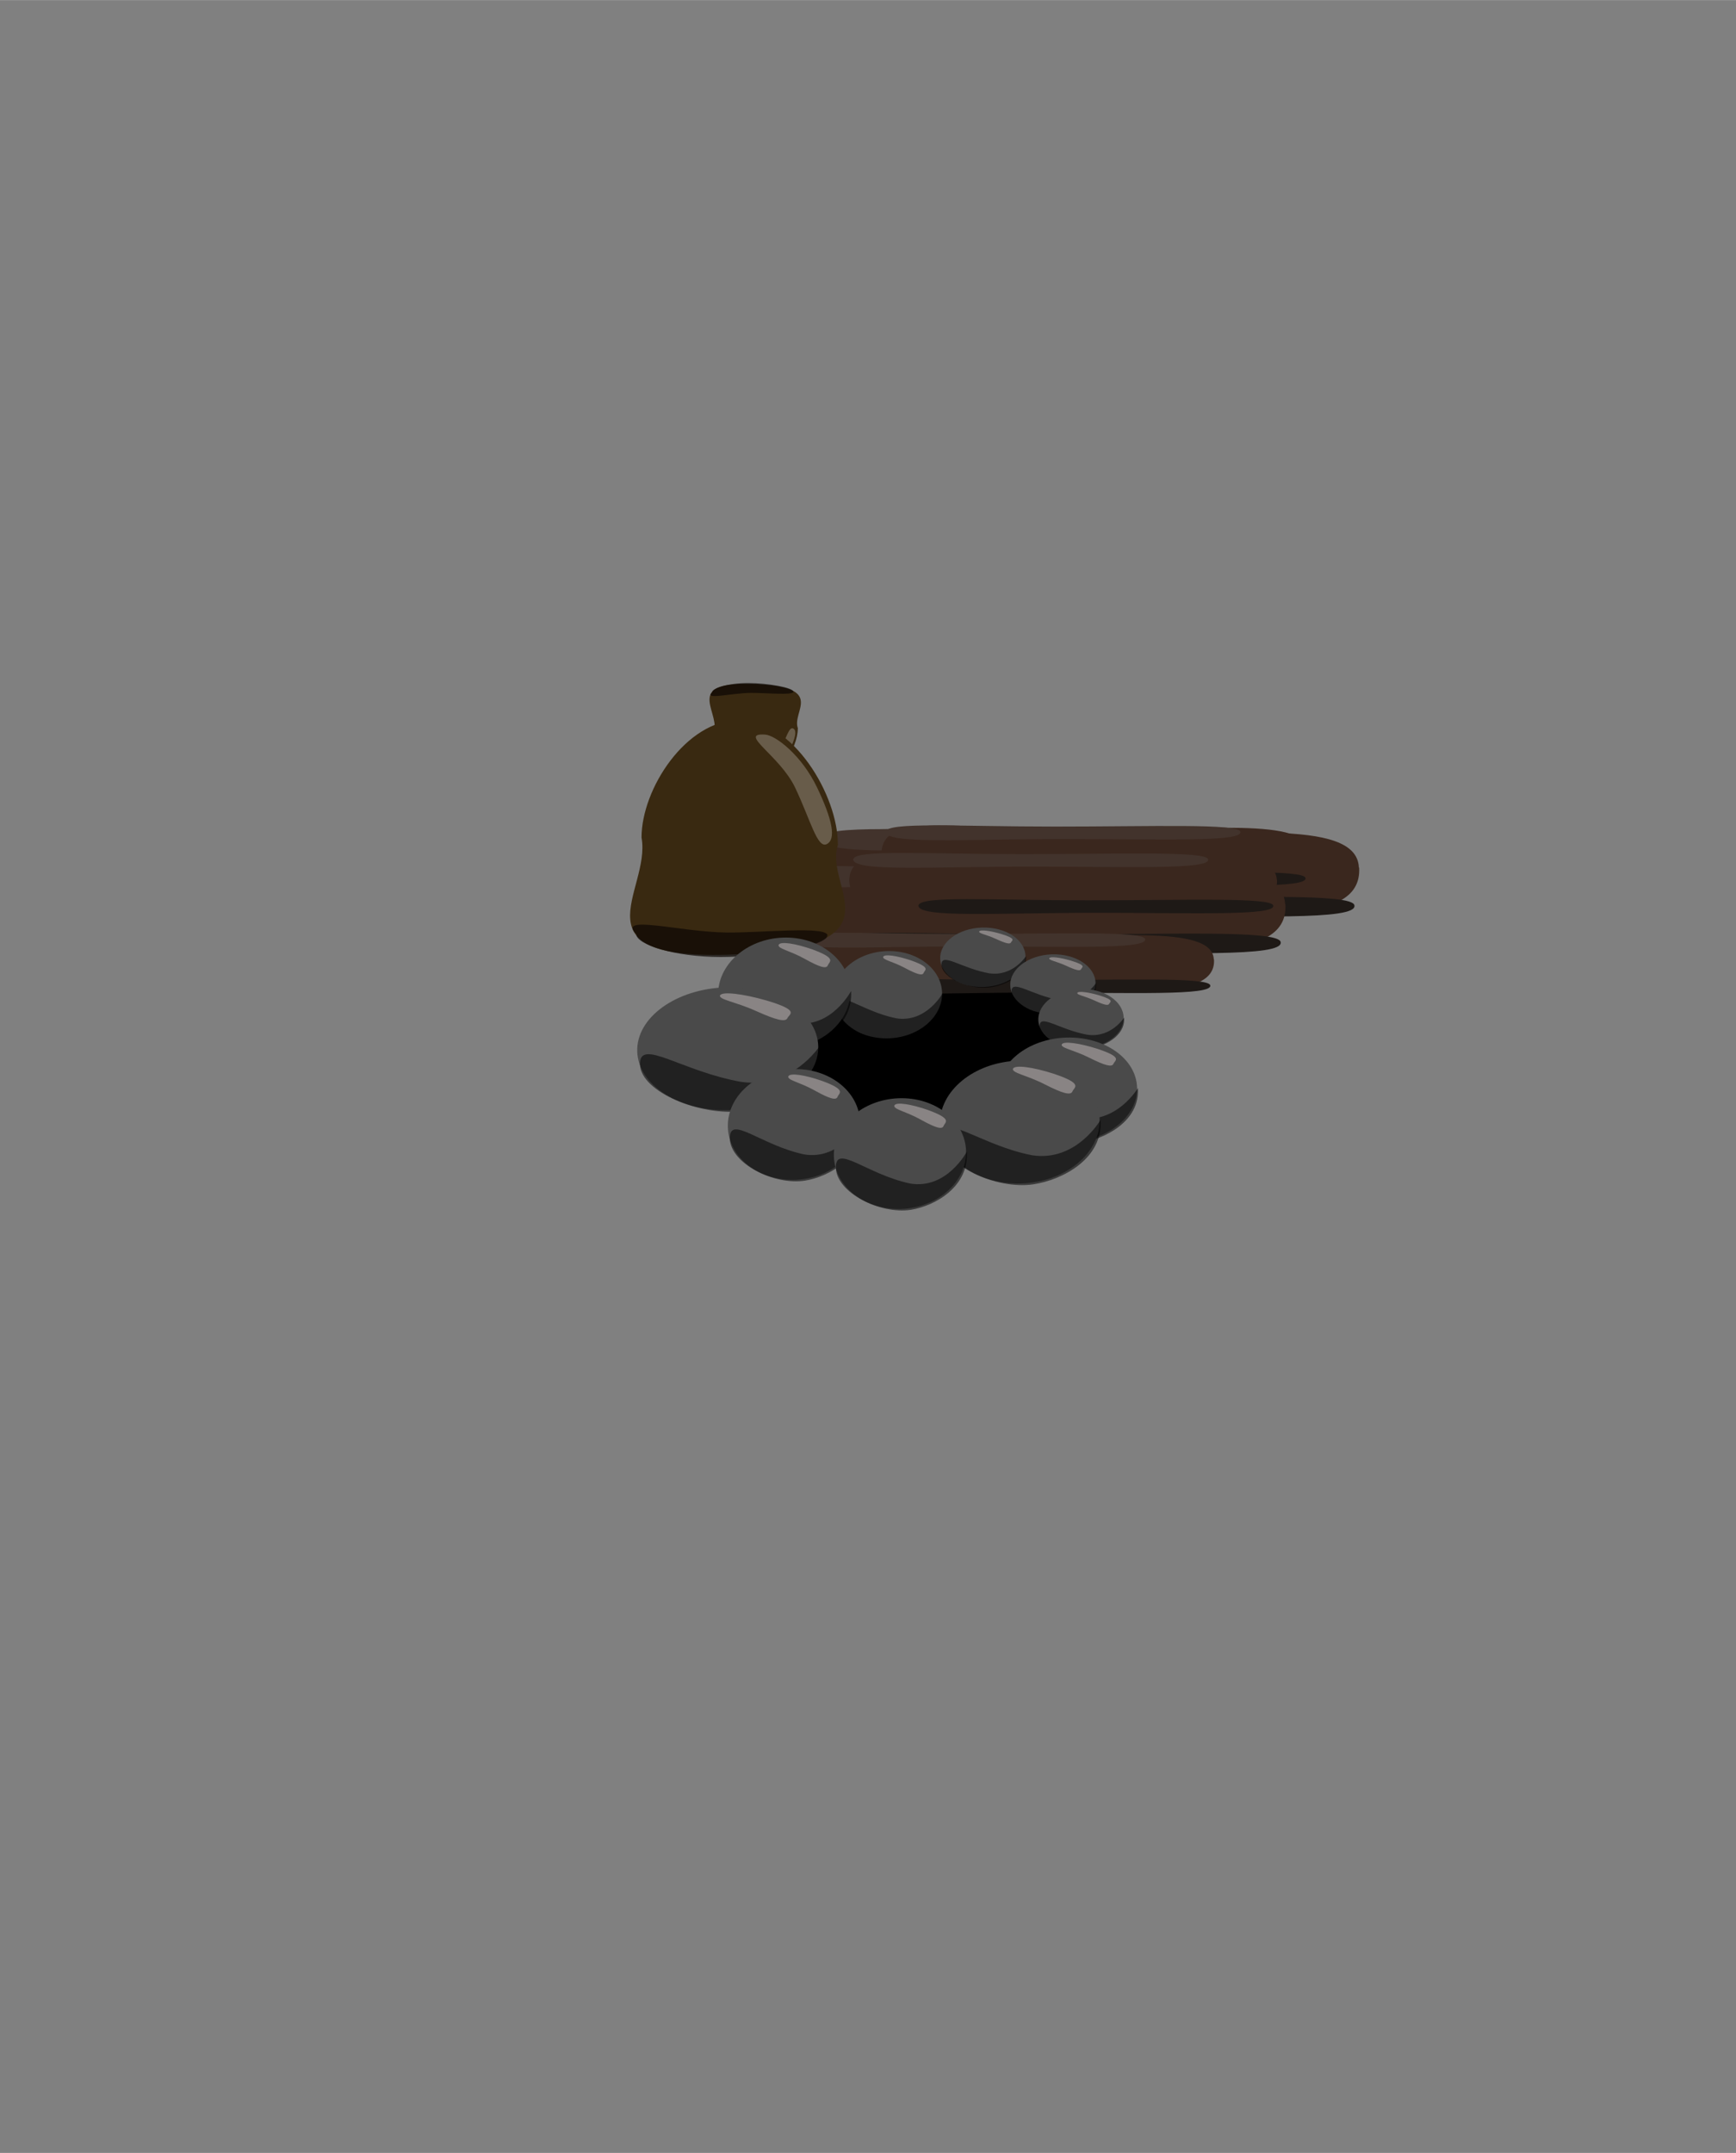 <?xml version="1.0" encoding="UTF-8" standalone="no"?>
<!-- Created with Inkscape (http://www.inkscape.org/) -->

<svg
   width="25"
   height="31"
   viewBox="0 0 6.615 8.202"
   version="1.1"
   id="svg5"
   inkscape:version="1.1.1 (3bf5ae0d25, 2021-09-20)"
   sodipodi:docname="marker-campsite.svg"
   xmlns:inkscape="http://www.inkscape.org/namespaces/inkscape"
   xmlns:sodipodi="http://sodipodi.sourceforge.net/DTD/sodipodi-0.dtd"
   xmlns:xlink="http://www.w3.org/1999/xlink"
   xmlns="http://www.w3.org/2000/svg"
   xmlns:svg="http://www.w3.org/2000/svg">
  <rect x="0" y="0" width="6.615" height="8.202" fill="#808080" stroke="none"/>
  <sodipodi:namedview
     id="namedview7"
     pagecolor="#505050"
     bordercolor="#ffffff"
     borderopacity="1"
     inkscape:pageshadow="0"
     inkscape:pageopacity="0"
     inkscape:pagecheckerboard="1"
     inkscape:document-units="mm"
     showgrid="false"
     fit-margin-top="0"
     fit-margin-left="0"
     fit-margin-right="0"
     fit-margin-bottom="0"
     inkscape:zoom="22.627418"
     inkscape:cx="4.5740967"
     inkscape:cy="6.9163878"
     inkscape:window-width="1920"
     inkscape:window-height="1017"
     inkscape:window-x="1272"
     inkscape:window-y="-8"
     inkscape:window-maximized="1"
     inkscape:current-layer="layer1"
     units="px"
     inkscape:snap-global="false" />
  <defs
     id="defs2" />
  <g
     inkscape:label="Layer 1"
     inkscape:groupmode="layer"
     id="layer1"
     transform="translate(-135.751,-179.384)">
    <ellipse
       style="fill:#000000;fill-opacity:1;stroke-width:5;stroke-linecap:round;stroke-linejoin:round;stroke-dasharray:5, 5"
       id="path15125"
       cx="139.284"
       cy="183.389"
       rx="0.564"
       ry="0.282" />
    <g
       id="g22095"
       transform="translate(2.144,-0.151)">
      <path
         id="path16525"
         style="fill:#3a271e;stroke-width:5;stroke-linecap:round;stroke-linejoin:round;stroke-dasharray:5, 5"
         d="m 138.786,182.84 c 0.014,0.242 -0.463,0.165 -1.034,0.165 -0.571,0 -1.031,0.126 -1.034,-0.165 0.01,-0.232 0.416,-0.119 0.987,-0.119 0.571,0 1.072,-0.076 1.08,0.119 z"
         sodipodi:nodetypes="cscsc" />
      <path
         id="path19612"
         style="fill:#42332c;fill-opacity:1;stroke-width:5;stroke-linecap:round;stroke-linejoin:round;stroke-dasharray:5, 5"
         d="m 138.453,182.729 c 0.012,0.058 -0.384,0.04 -0.858,0.04 -0.474,0 -0.856,0.03 -0.858,-0.04 0.008,-0.056 0.345,-0.029 0.819,-0.029 0.474,0 0.89,-0.018 0.897,0.029 z"
         sodipodi:nodetypes="cscsc" />
      <path
         id="path21244"
         style="fill:#1e1916;fill-opacity:1;stroke-width:5;stroke-linecap:round;stroke-linejoin:round;stroke-dasharray:5, 5"
         d="m 138.768,182.984 c 0.012,0.058 -0.384,0.04 -0.858,0.04 -0.474,0 -0.856,0.03 -0.858,-0.04 0.008,-0.056 0.345,-0.029 0.819,-0.029 0.474,0 0.89,-0.018 0.897,0.029 z"
         sodipodi:nodetypes="cscsc" />
    </g>
    <use
       x="0"
       y="0"
       xlink:href="#g22095"
       id="use22097"
       transform="translate(-0.281,0.14)"
       width="100%"
       height="100%" />
    <use
       x="0"
       y="0"
       xlink:href="#g22095"
       id="use22099"
       transform="matrix(0.788,0,0,0.69,29.687,56.574)"
       width="100%"
       height="100%"
       style="stroke-width:1.357" />
    <use
       x="0"
       y="0"
       xlink:href="#g22095"
       id="use22101"
       transform="matrix(0.788,0,0,0.69,29.564,56.679)"
       width="100%"
       height="100%"
       style="stroke-width:1.357" />
    <use
       x="0"
       y="0"
       xlink:href="#g22095"
       id="use22103"
       transform="matrix(0.788,0,0,0.69,29.324,56.983)"
       width="100%"
       height="100%"
       style="stroke-width:1.357" />
    <use
       x="0"
       y="0"
       xlink:href="#g34558"
       id="use34560"
       transform="matrix(0.425,0,0,-0.402,79.74,255.564)"
       width="100%"
       height="100%"
       style="stroke-width:2.73" />
    <g
       id="g34558"
       transform="matrix(0.876,0,0,0.896,15.743,17.767)"
       style="stroke-width:1.128">
      <path
         id="path22129"
         style="fill:#392911;stroke-width:5.642;stroke-linecap:round;stroke-linejoin:round;stroke-dasharray:5.642, 5.642"
         d="m 140.64,183.965 c 0,-0.206 -0.193,-0.528 -0.427,-0.528 -0.234,0 -0.427,0.294 -0.427,0.5 0.044,0.23 -0.32,0.533 0.435,0.496 0.706,-0.035 0.354,-0.286 0.42,-0.467 z"
         sodipodi:nodetypes="cccsc" />
      <path
         id="path22131"
         style="fill:#0d0703;fill-opacity:0.723;stroke-width:5.642;stroke-linecap:round;stroke-linejoin:round;stroke-dasharray:5.642, 5.642"
         d="m 140.594,184.354 c -1e-5,0.042 -0.258,0.091 -0.463,0.091 -0.205,0 -0.368,-0.054 -0.368,-0.097 -0.086,-0.086 0.19,-0.009 0.395,-0.007 0.158,0.001 0.437,-0.029 0.437,0.013 z"
         sodipodi:nodetypes="cscsc" />
      <path
         id="path22287"
         style="fill:#ffffff;fill-opacity:0.242;stroke-width:5.642;stroke-linecap:round;stroke-linejoin:round;stroke-dasharray:5.642, 5.642"
         transform="rotate(-26.054)"
         d="m 45.572,226.786 c 10e-7,0.152 -0.021,0.235 -0.068,0.235 -0.046,0 -0.018,-0.125 -0.018,-0.277 10e-7,-0.152 -0.124,-0.32 -0.018,-0.259 0.04,0.023 0.104,0.149 0.104,0.301 z"
         sodipodi:nodetypes="sssss" />
    </g>
    <use
       x="0"
       y="0"
       xlink:href="#g14178"
       id="use14180"
       transform="matrix(0.821,0,0,0.788,25.229,38.838)"
       width="100%"
       height="100%"
       style="stroke-width:1.244" />
    <g
       id="g14178"
       transform="matrix(-0.022,-0.901,0.73,-0.027,7.596,312.61)"
       style="stroke-width:1.232">
      <ellipse
         style="fill:#4a4a4a;fill-opacity:1;stroke-width:1.468;stroke-linecap:round;stroke-linejoin:round"
         id="ellipse14172"
         cx="138.158"
         cy="183.812"
         rx="0.234"
         ry="0.345" />
      <path
         id="path14174"
         style="fill-opacity:0.55;stroke-width:6.162;stroke-linecap:round;stroke-linejoin:round;stroke-dasharray:6.162, 6.162"
         d="m 138.03,183.861 c -0.032,0.191 0.126,0.3 0.126,0.3 -0.148,0.007 -0.224,-0.17 -0.237,-0.298 -0.016,-0.162 0.084,-0.387 0.189,-0.387 0.104,0 -0.032,0.159 -0.078,0.385 z"
         sodipodi:nodetypes="ccsccc" />
      <path
         id="path14176"
         style="fill:#ecdfdf;fill-opacity:0.392;stroke-width:6.162;stroke-linecap:round;stroke-linejoin:round;stroke-dasharray:6.162, 6.162"
         d="m 138.362,183.789 c 0.016,0.008 0.003,0.089 -0.024,0.174 -0.043,0.131 -0.054,0.088 -0.07,0.08 -0.016,-0.008 -0.007,-0.042 0.031,-0.12 0.038,-0.078 0.047,-0.142 0.064,-0.134 z"
         sodipodi:nodetypes="cscsc" />
    </g>
    <g
       id="g14148"
       transform="rotate(-91.713,138.131,183.418)">
      <ellipse
         style="fill:#4a4a4a;fill-opacity:1;stroke-width:1.191;stroke-linecap:round;stroke-linejoin:round"
         id="ellipse13643"
         cx="138.158"
         cy="183.812"
         rx="0.234"
         ry="0.345" />
      <path
         id="path13645"
         style="fill-opacity:0.55;stroke-width:5;stroke-linecap:round;stroke-linejoin:round;stroke-dasharray:5, 5"
         d="m 138.03,183.861 c -0.032,0.191 0.126,0.3 0.126,0.3 -0.148,0.007 -0.224,-0.17 -0.237,-0.298 -0.016,-0.162 0.084,-0.387 0.189,-0.387 0.104,0 -0.032,0.159 -0.078,0.385 z"
         sodipodi:nodetypes="ccsccc" />
      <path
         id="path13647"
         style="fill:#ecdfdf;fill-opacity:0.392;stroke-width:5;stroke-linecap:round;stroke-linejoin:round;stroke-dasharray:5, 5"
         d="m 138.362,183.789 c 0.016,0.008 0.003,0.089 -0.024,0.174 -0.043,0.131 -0.054,0.088 -0.07,0.08 -0.016,-0.008 -0.007,-0.042 0.031,-0.12 0.038,-0.078 0.047,-0.142 0.064,-0.134 z"
         sodipodi:nodetypes="cscsc" />
    </g>
    <use
       x="0"
       y="0"
       xlink:href="#use14166"
       id="use14168"
       transform="matrix(0.534,0,0,0.484,64.93,94.14)"
       width="100%"
       height="100%"
       style="stroke-width:1.967" />
    <use
       x="0"
       y="0"
       xlink:href="#use14168"
       id="use14170"
       transform="translate(0.267,0.102)"
       width="100%"
       height="100%" />
    <use
       x="0"
       y="0"
       xlink:href="#use14168"
       id="use16501"
       transform="translate(0.374,0.234)"
       width="100%"
       height="100%" />
    <g
       id="g16499"
       transform="matrix(-0.023,-0.852,0.767,-0.025,2.013,305.842)"
       style="stroke-width:1.236">
      <ellipse
         style="fill:#4a4a4a;fill-opacity:1;stroke-width:1.473;stroke-linecap:round;stroke-linejoin:round"
         id="ellipse16493"
         cx="138.158"
         cy="183.812"
         rx="0.234"
         ry="0.345" />
      <path
         id="path16495"
         style="fill-opacity:0.55;stroke-width:6.182;stroke-linecap:round;stroke-linejoin:round;stroke-dasharray:6.182, 6.182"
         d="m 138.03,183.861 c -0.032,0.191 0.126,0.3 0.126,0.3 -0.148,0.007 -0.224,-0.17 -0.237,-0.298 -0.016,-0.162 0.084,-0.387 0.189,-0.387 0.104,0 -0.032,0.159 -0.078,0.385 z"
         sodipodi:nodetypes="ccsccc" />
      <path
         id="path16497"
         style="fill:#ecdfdf;fill-opacity:0.392;stroke-width:6.182;stroke-linecap:round;stroke-linejoin:round;stroke-dasharray:6.182, 6.182"
         d="m 138.362,183.789 c 0.016,0.008 0.003,0.089 -0.024,0.174 -0.043,0.131 -0.054,0.088 -0.07,0.08 -0.016,-0.008 -0.007,-0.042 0.031,-0.12 0.038,-0.078 0.047,-0.142 0.064,-0.134 z"
         sodipodi:nodetypes="cscsc" />
    </g>
    <g
       id="g14156"
       transform="matrix(-0.022,-0.901,0.73,-0.027,7.633,313.111)"
       style="stroke-width:1.232">
      <ellipse
         style="fill:#4a4a4a;fill-opacity:1;stroke-width:1.468;stroke-linecap:round;stroke-linejoin:round"
         id="ellipse14150"
         cx="138.158"
         cy="183.812"
         rx="0.234"
         ry="0.345" />
      <path
         id="path14152"
         style="fill-opacity:0.55;stroke-width:6.162;stroke-linecap:round;stroke-linejoin:round;stroke-dasharray:6.162, 6.162"
         d="m 138.03,183.861 c -0.032,0.191 0.126,0.3 0.126,0.3 -0.148,0.007 -0.224,-0.17 -0.237,-0.298 -0.016,-0.162 0.084,-0.387 0.189,-0.387 0.104,0 -0.032,0.159 -0.078,0.385 z"
         sodipodi:nodetypes="ccsccc" />
      <path
         id="path14154"
         style="fill:#ecdfdf;fill-opacity:0.392;stroke-width:6.162;stroke-linecap:round;stroke-linejoin:round;stroke-dasharray:6.162, 6.162"
         d="m 138.362,183.789 c 0.016,0.008 0.003,0.089 -0.024,0.174 -0.043,0.131 -0.054,0.088 -0.07,0.08 -0.016,-0.008 -0.007,-0.042 0.031,-0.12 0.038,-0.078 0.047,-0.142 0.064,-0.134 z"
         sodipodi:nodetypes="cscsc" />
    </g>
    <use
       x="0"
       y="0"
       xlink:href="#g14164"
       id="use14166"
       transform="matrix(1.208,0,0,1.109,-28.493,-20.152)"
       width="100%"
       height="100%"
       style="stroke-width:0.864" />
    <g
       id="g14164"
       transform="matrix(-0.022,-0.901,0.73,-0.027,8.037,313.222)"
       style="stroke-width:1.232">
      <ellipse
         style="fill:#4a4a4a;fill-opacity:1;stroke-width:1.468;stroke-linecap:round;stroke-linejoin:round"
         id="ellipse14158"
         cx="138.158"
         cy="183.812"
         rx="0.234"
         ry="0.345" />
      <path
         id="path14160"
         style="fill-opacity:0.55;stroke-width:6.162;stroke-linecap:round;stroke-linejoin:round;stroke-dasharray:6.162, 6.162"
         d="m 138.03,183.861 c -0.032,0.191 0.126,0.3 0.126,0.3 -0.148,0.007 -0.224,-0.17 -0.237,-0.298 -0.016,-0.162 0.084,-0.387 0.189,-0.387 0.104,0 -0.032,0.159 -0.078,0.385 z"
         sodipodi:nodetypes="ccsccc" />
      <path
         id="path14162"
         style="fill:#ecdfdf;fill-opacity:0.392;stroke-width:6.162;stroke-linecap:round;stroke-linejoin:round;stroke-dasharray:6.162, 6.162"
         d="m 138.362,183.789 c 0.016,0.008 0.003,0.089 -0.024,0.174 -0.043,0.131 -0.054,0.088 -0.07,0.08 -0.016,-0.008 -0.007,-0.042 0.031,-0.12 0.038,-0.078 0.047,-0.142 0.064,-0.134 z"
         sodipodi:nodetypes="cscsc" />
    </g>
  </g>
</svg>
